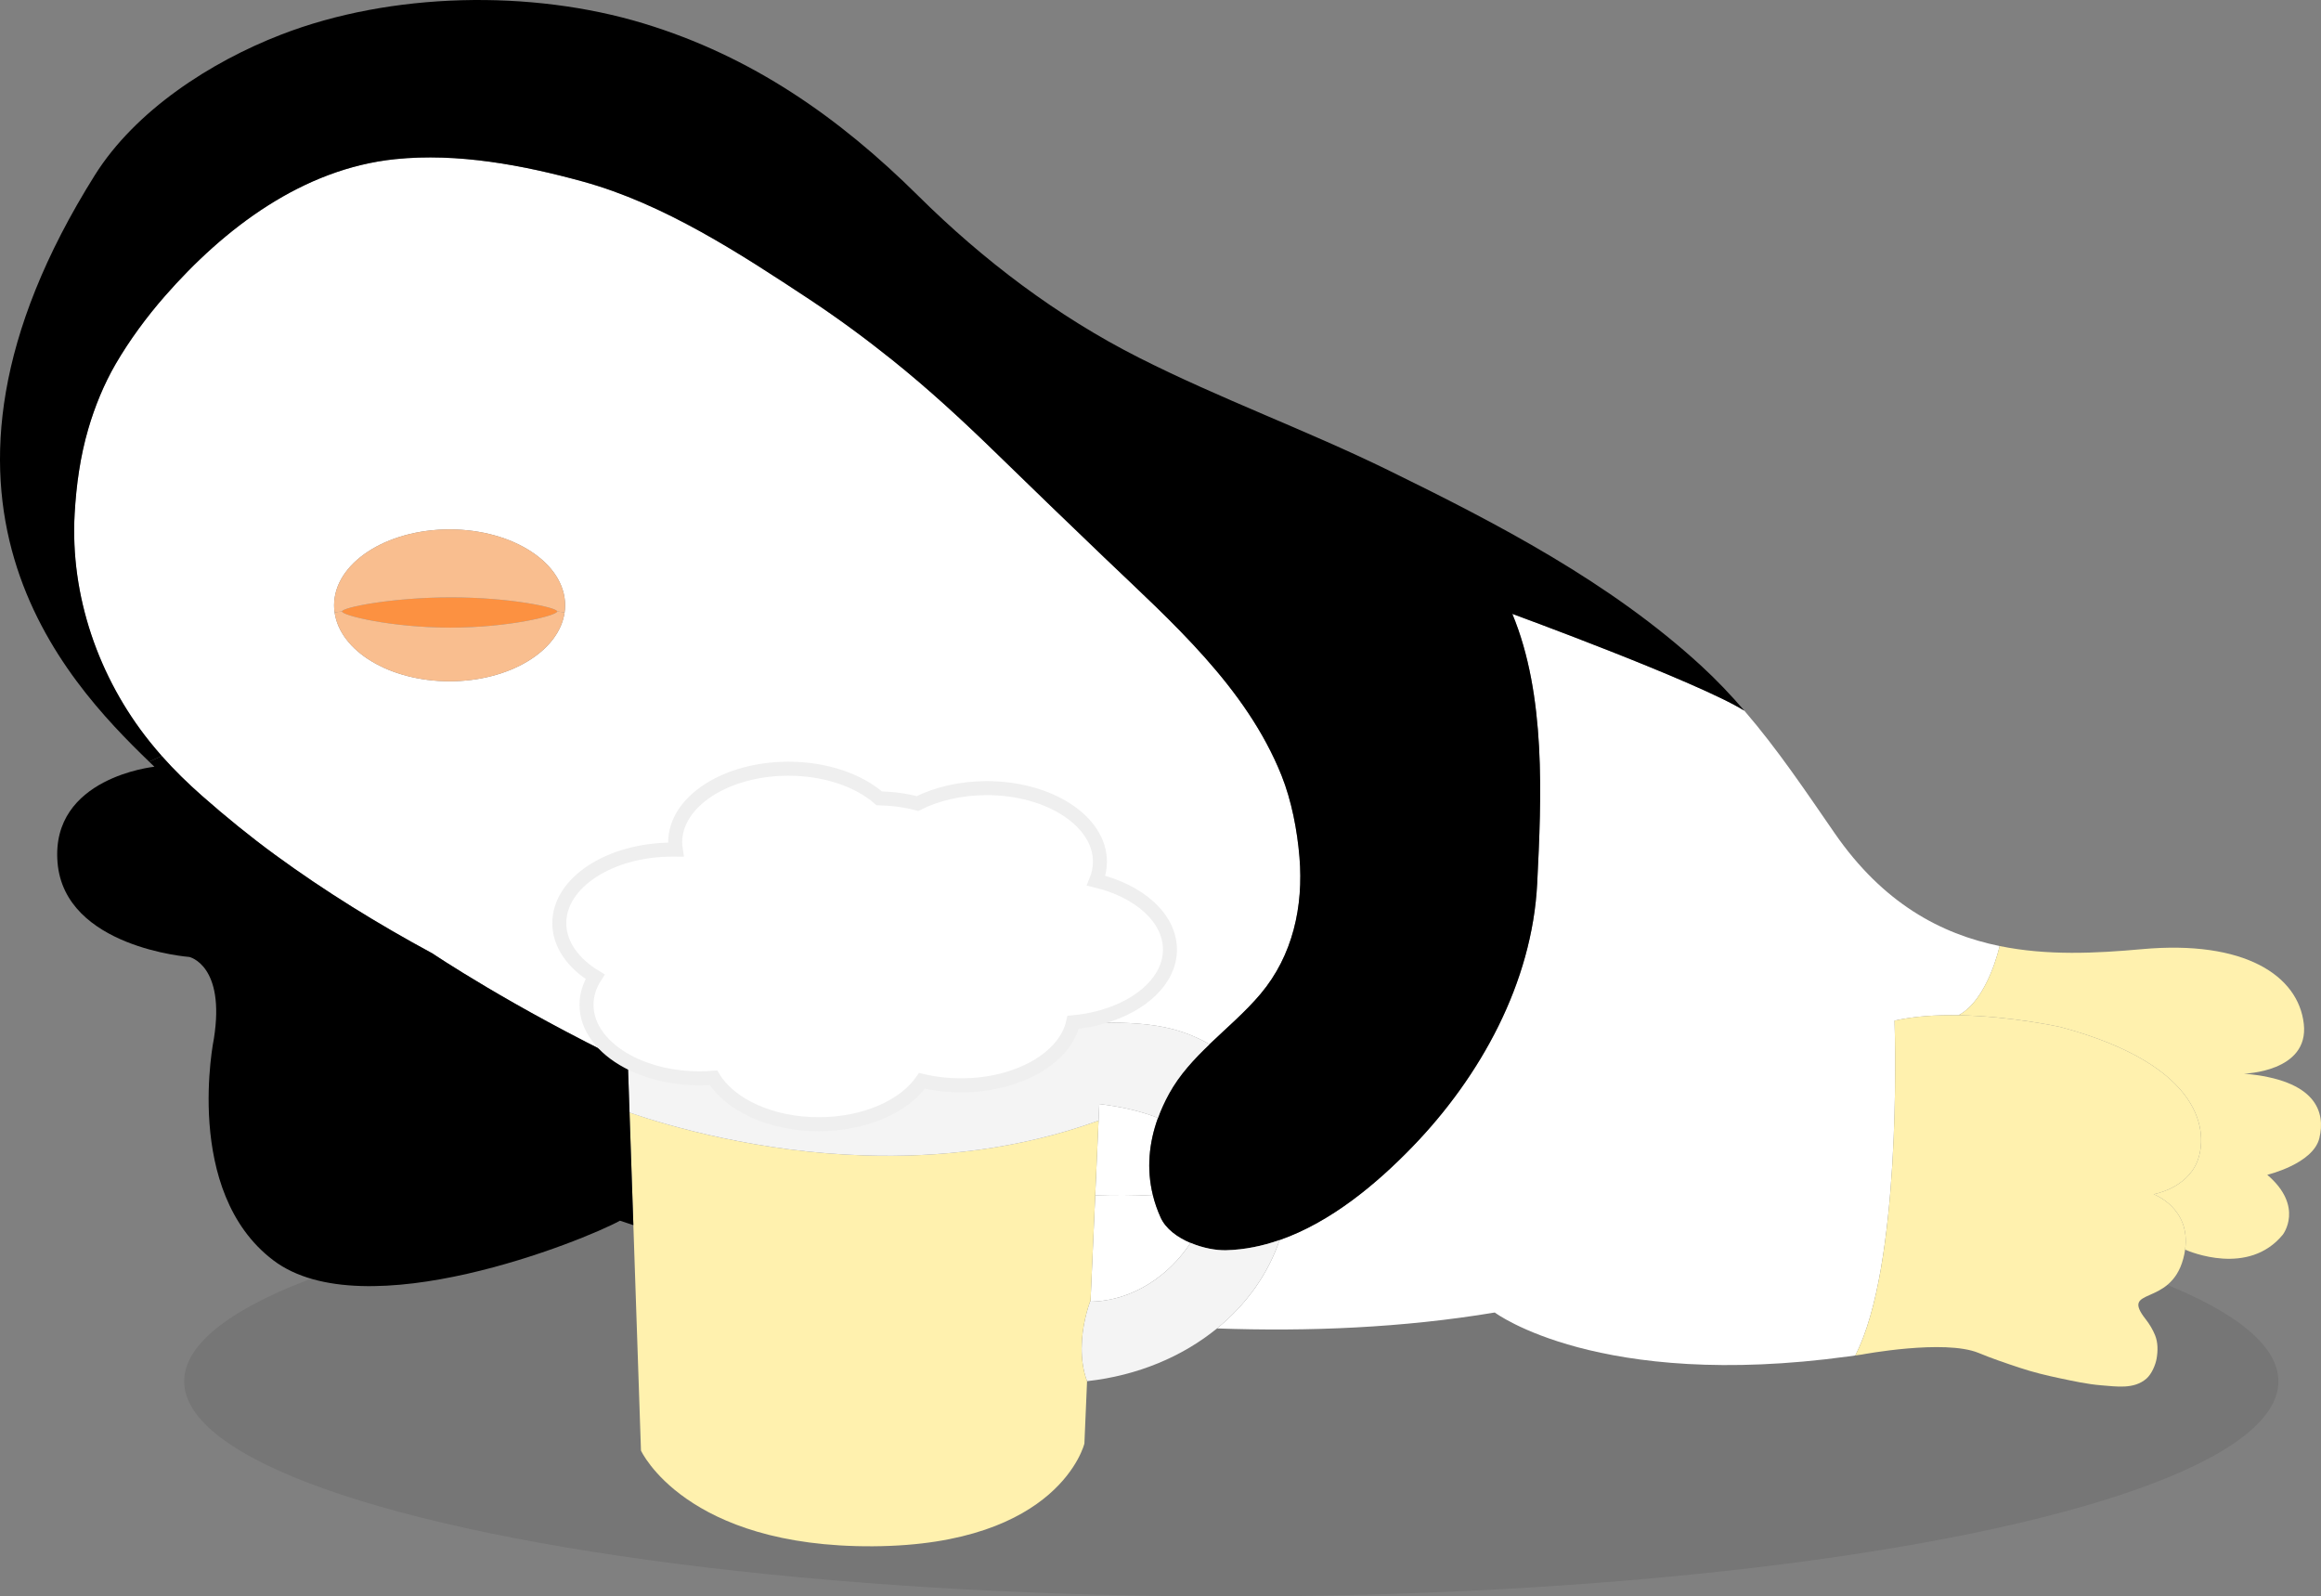 <?xml version="1.0" encoding="utf-8"?>
<!-- Generator: Adobe Illustrator 16.0.0, SVG Export Plug-In . SVG Version: 6.00 Build 0)  -->
<!DOCTYPE svg PUBLIC "-//W3C//DTD SVG 1.1//EN" "http://www.w3.org/Graphics/SVG/1.1/DTD/svg11.dtd">
<svg version="1.1" id="Layer_1" xmlns="http://www.w3.org/2000/svg" xmlns:xlink="http://www.w3.org/1999/xlink" x="0px" y="0px"
	 width="497.261px" height="342.005px" viewBox="-559.63 546.487 497.261 342.005"
	 enable-background="new -559.63 546.487 497.261 342.005" xml:space="preserve">
<rect x="-559.63" y="546.487" width="497.261" height="342.005" fill="#808080" stroke="none"/>
<path fill="#FFFFFF" d="M-281.225,730.14c-0.48-5.778-1.69-12.12-3.85-17.528c-7.57-18.91-23.59-32.931-37.97-46.69
	c-7.76-7.43-15.48-14.88-23.17-22.37c-7.18-6.99-14.56-13.8-22.39-20.06c-5.65-4.521-11.49-8.82-17.53-12.82
	c-14.97-9.88-31.18-20.5-48.65-25.3c-12.82-3.53-26.83-6.16-40.15-4.79c-19.83,2.04-36.62,14.77-49.38,29.35
	c-3.89,4.45-7.56,9.42-10.54,14.54c-2.51,4.33-4.46,9.101-5.86,13.9c-1.73,5.898-2.57,12.019-2.92,18.148
	c-1,17.54,5.11,35.16,16.05,48.82c0.85,1.062,1.72,2.09,2.61,3.102c2.69,3.04,5.6,5.868,8.64,8.55c5.02,4.42,10.27,8.7,15.67,12.648
	c10.71,7.83,22.03,14.811,33.7,21.11c0,0,16.79,11.34,41.85,23.42l-0.01-0.249c-5.4-2.89-8.85-7.27-8.85-12.17
	c0-2.13,0.66-4.16,1.84-6.01c-4.72-2.88-7.67-6.96-7.67-11.49c0-8.7,10.86-15.75,24.25-15.75c0.24,0,0.47,0.01,0.71,0.01
	c-0.08-0.52-0.13-1.05-0.13-1.59c0-8.7,10.86-15.75,24.25-15.75c7.97,0,15.04,2.49,19.46,6.34c2.89,0.07,5.66,0.45,8.21,1.12
	c4.1-2.06,9.25-3.3,14.83-3.3c13.4,0,24.25,7.06,24.25,15.75c0,1.41-0.28,2.769-0.81,4.07c9.23,2.22,15.81,8,15.81,14.77
	c0,6.42-5.92,11.941-14.4,14.39l-0.05,1.23c5.04,0.01,10.36,0.16,15.24,1.47c2.72,0.74,5.3,1.811,7.69,3.19
	c3.7-3.55,7.66-6.892,10.94-10.79C-282.655,751.21-280.355,740.67-281.225,730.14z M-438.665,677.67
	c-1.15,8.28-11.74,14.771-24.64,14.771c-12.9,0-23.49-6.491-24.64-14.771c-0.07-0.49-0.11-0.99-0.11-1.5
	c0-8.991,11.08-16.27,24.75-16.27c13.67,0,24.75,7.279,24.75,16.27C-438.555,676.68-438.595,677.18-438.665,677.67z"/>
<ellipse opacity="0.08" cx="-295.833" cy="842.409" rx="224.333" ry="46.083"/>
<path fill="#FFFFFF" d="M-312.645,802.48c0.39,1.618,0.95,3.238,1.68,4.85c1.1,2.42,3.61,4.25,6.4,5.42
	c-4.51,6.93-12.36,12.46-21.43,12.59l0.01-0.29v-0.01l1-22.46h0.01c4.1,0.15,8.18,0.13,12.23-0.08L-312.645,802.48z"/>
<path fill="#FFFFFF" d="M-317.925,784.05c2.34,0.521,4.47,1.17,6.38,1.94c-1.95,5.35-2.46,10.938-1.1,16.49l-0.1,0.02
	c-4.05,0.21-8.13,0.23-12.23,0.08h-0.01l0.69-15.45l0.03-0.57l0.15-3.56C-321.915,783.27-319.855,783.62-317.925,784.05z"/>
<path fill="#FFFFFF" d="M-235.625,678c0,0,39.86,14.6,49.71,20.74c7.1,8.229,13.09,17.18,19.36,26.26
	c10.33,14.94,22.65,21.56,35.33,24.16v0.01c0,0-2.49,11.48-8.81,14.82c-4.65-0.09-9.44,0.188-13.7,1.148
	c0.17,5.13,1.37,52.7-8.38,71.67l0.01,0.062c-0.51,0.069-1.02,0.14-1.52,0.21c-53.56,7.32-75.76-9.41-75.76-9.41
	c-19.67,3.28-39.92,4.11-59.5,3.41c6.23-5.08,10.9-11.57,13.41-18.94c10.95-3.81,20.77-12.028,28.46-19.979
	c14.58-15.07,25.65-35.142,26.72-56.392C-229.375,717.28-228.375,695.41-235.625,678z"/>
<path fill="#FFF1AE" d="M-131.225,749.16c10.22,2.09,20.68,1.56,30.5,0.67c22-2,33.5,5.67,34.67,16
	c1.17,10.34-12.83,10.67-12.83,10.67c15.66,1.33,17.5,8.33,16.16,13.83c-1.33,5.5-11.16,7.84-11.16,7.84
	c8,6.83,3.33,12.83,3.33,12.83c-7.35,8.94-19.9,3.65-20.93,3.2c1.27-8.95-6.74-11.87-6.74-11.87s7-1.16,9.34-7
	c2.33-5.83,1.83-20.5-29.34-28.83c0,0-10.48-2.33-21.81-2.51c6.32-3.34,8.81-14.82,8.81-14.82V749.16z"/>
<path fill="#FFF1AE" d="M-91.485,814.2c-0.08,0.63-0.21,1.28-0.4,1.97c-2.84,10.5-13.67,5.83-8,13c0.77,0.98,1.49,2.19,1.96,3.35
	c0.64,1.58,0.62,3.33,0.34,5c-0.24,1.422-1.09,3.36-2.19,4.32c-2.67,2.32-6.42,1.68-9.64,1.43c-3.02-0.238-6.02-0.908-8.98-1.528
	c-2.87-0.602-5.71-1.3-8.49-2.222c-2.96-0.979-5.96-1.988-8.84-3.188c-7.33-3-25,0.34-25,0.34c-0.46,0.07-0.92,0.13-1.38,0.2
	l-0.01-0.062c9.75-18.97,8.55-66.54,8.38-71.67c4.26-0.96,9.05-1.238,13.7-1.148c11.33,0.18,21.81,2.51,21.81,2.51
	c31.17,8.33,31.67,23,29.34,28.83c-2.34,5.84-9.34,7-9.34,7S-90.215,805.25-91.485,814.2z"/>
<path d="M-185.915,698.739c-2.86-3.33-5.91-6.55-9.23-9.602c-19.49-17.908-43.61-30.448-67.22-42
	c-17.5-8.55-35.87-15.229-53.26-24.028c-17.53-8.87-33.37-20.879-47.3-34.69c-16.99-16.849-35.7-29.889-58.78-36.899
	c-24.11-7.329-54.12-6.75-77.69,2.381c-15.19,5.869-31.261,16.313-39.91,30.098c-43.445,69.25-6.46,108.17,11.63,125.67l2.7-1.229
	c-0.89-1.012-1.76-2.04-2.61-3.102c-10.94-13.66-17.05-31.28-16.05-48.82c0.35-6.129,1.19-12.25,2.92-18.148
	c1.4-4.799,3.35-9.57,5.86-13.9c2.98-5.12,6.65-10.09,10.54-14.54c12.76-14.579,29.55-27.31,49.38-29.35
	c13.32-1.37,27.33,1.26,40.15,4.79c17.47,4.8,33.68,15.42,48.65,25.3c6.04,4,11.88,8.299,17.53,12.82
	c7.83,6.26,15.21,13.069,22.39,20.06c7.69,7.49,15.41,14.94,23.17,22.37c14.38,13.759,30.4,27.78,37.97,46.69
	c2.16,5.408,3.37,11.75,3.85,17.528c0.87,10.531-1.43,21.071-8.33,29.271c-3.28,3.898-7.24,7.24-10.94,10.79
	c0.96,0.541,0.96,0.541,0,0.001c-3.32,3.17-6.44,6.51-8.69,10.6c-0.93,1.7-1.73,3.431-2.36,5.19c-1.95,5.349-2.46,10.938-1.1,16.49
	c0.39,1.619,0.95,3.239,1.68,4.85c1.1,2.42,3.61,4.25,6.4,5.42c2.564-3.921,2.564-3.92,0,0c2.6,1.1,5.44,1.64,7.65,1.58
	c3.92-0.11,7.75-0.889,11.44-2.19l0-0.001c10.95-3.809,20.77-12.028,28.459-19.979c14.58-15.071,25.65-35.141,26.72-56.391
	c0.92-18.49,1.92-40.36-5.33-57.771C-235.625,677.999-195.765,692.598-185.915,698.739z"/>
<path fill="#F4F4F4" d="M-296.915,814.33c-2.21,0.06-5.05-0.48-7.65-1.58c-4.51,6.93-12.36,12.46-21.43,12.59l0.01-0.29
	c-0.23,0.59-0.74,2.062-1.18,4.03c-0.77,3.49-1.31,8.59,0.43,13.33l0.01-0.03c10.8-1.188,20.42-5.25,27.84-11.3
	c6.23-5.08,10.9-11.57,13.41-18.94C-289.165,813.44-292.995,814.22-296.915,814.33z"/>
<path fill="#FFFFFF" d="M-324.785,735.15c0.53-1.302,0.81-2.66,0.81-4.07c0-8.69-10.85-15.75-24.25-15.75
	c-5.58,0-10.73,1.24-14.83,3.3c-2.55-0.67-5.32-1.05-8.21-1.12c-4.42-3.85-11.49-6.34-19.46-6.34c-13.39,0-24.25,7.05-24.25,15.75
	c0,0.54,0.05,1.07,0.13,1.59c-0.24,0-0.47-0.01-0.71-0.01c-13.39,0-24.25,7.05-24.25,15.75c0,4.53,2.95,8.61,7.67,11.49
	c-1.18,1.85-1.84,3.88-1.84,6.01c0,4.9,3.45,9.28,8.85,12.17c4.19,2.24,9.56,3.58,15.4,3.58c1,0,1.99-0.04,2.96-0.12
	c3.55,5.83,12.3,9.95,22.54,9.95c9.86,0,18.33-3.811,22.13-9.29c2.61,0.62,5.43,0.96,8.37,0.96c12.22,0,22.32-5.87,24-13.5
	c2.23-0.21,4.36-0.61,6.35-1.189c8.48-2.449,14.4-7.971,14.4-14.391C-308.975,743.15-315.555,737.37-324.785,735.15z"/>
<path fill="#FFF1AE" d="M-374.325,794.02c-22.91-0.71-41.85-6.238-50.43-9.18l0.82,24.11l1.63,48.3c0,0,9.49,20.75,49.75,20.5
	c40-0.25,45.25-22,45.25-22l0.57-13.34c-1.74-4.74-1.2-9.84-0.43-13.33c0.44-1.97,0.95-3.44,1.18-4.03v-0.01l1-22.46l0.69-15.45
	l0.03-0.57C-341.455,792.79-358.795,794.51-374.325,794.02z"/>
<path fill="#F4F4F4" d="M-308.185,767.01c-4.88-1.31-10.2-1.46-15.24-1.47l0.05-1.229c-1.99,0.579-4.12,0.979-6.35,1.189
	c-1.68,7.63-11.78,13.5-24,13.5c-2.94,0-5.76-0.34-8.37-0.96c-3.8,5.479-12.27,9.29-22.13,9.29c-10.24,0-18.99-4.12-22.54-9.95
	c-0.97,0.08-1.96,0.12-2.96,0.12c-5.84,0-11.21-1.34-15.4-3.58l0.01,0.25l0.36,10.67c8.58,2.94,27.52,8.47,50.43,9.18
	c15.53,0.49,32.87-1.229,50.06-7.46l0.15-3.56c2.2,0.27,4.26,0.62,6.19,1.05c2.34,0.521,4.47,1.17,6.38,1.94
	c0.63-1.761,1.43-3.49,2.36-5.19c2.25-4.09,5.37-7.43,8.69-10.6C-302.885,768.82-305.465,767.75-308.185,767.01z"/>
<path fill="#FC9141" d="M-462.995,674.47c12.73,0,22.74,2.16,22.74,3.011s-10.13,3.461-22.87,3.461c-12.73,0-23.23-2.61-23.23-3.461
	S-475.725,674.47-462.995,674.47z"/>
<path d="M-466.965,750.75c0,0,16.79,11.34,41.85,23.42l0.36,10.67l0.82,24.11c-1.88-0.61-2.87-0.95-2.87-0.95
	c-7.75,4.25-54.75,23.25-74.25,8.5s-12.75-47.5-12.75-47.5c2.5-15.75-5.25-17.5-5.25-17.5s-26.75-2-28.25-20.25
	s20.75-20.5,20.75-20.5c-0.36-0.35-0.73-0.71-1.12-1.08l2.7-1.229c2.69,3.039,5.6,5.868,8.64,8.55c5.02,4.42,10.27,8.7,15.67,12.648
	C-489.955,737.47-478.635,744.45-466.965,750.75z"/>
<path fill="#F9BE8F" d="M-438.665,677.67c-1.15,8.28-11.74,14.771-24.64,14.771c-12.9,0-23.49-6.49-24.64-14.771l1.59-0.189
	c0,0.851,10.5,3.461,23.23,3.461c12.74,0,22.87-2.61,22.87-3.461L-438.665,677.67z"/>
<path fill="#F9BE8F" d="M-462.995,674.47c-12.73,0-23.36,2.16-23.36,3.011l-1.59,0.189c-0.07-0.49-0.11-0.99-0.11-1.5
	c0-8.99,11.08-16.27,24.75-16.27c13.67,0,24.75,7.278,24.75,16.27c0,0.51-0.04,1.01-0.11,1.5l-1.59-0.189
	C-440.255,676.63-450.265,674.47-462.995,674.47z"/>
<path fill="none" stroke="#EFEFEF" stroke-width="3" stroke-miterlimit="10" d="M-323.375,764.31c8.48-2.448,14.4-7.97,14.4-14.39
	c0-6.77-6.58-12.55-15.81-14.77c0.53-1.302,0.81-2.66,0.81-4.07c0-8.69-10.85-15.75-24.25-15.75c-5.58,0-10.73,1.24-14.83,3.3
	c-2.55-0.67-5.32-1.05-8.21-1.12c-4.42-3.85-11.49-6.34-19.46-6.34c-13.39,0-24.25,7.05-24.25,15.75c0,0.54,0.05,1.07,0.13,1.59
	c-0.24,0-0.47-0.01-0.71-0.01c-13.39,0-24.25,7.05-24.25,15.75c0,4.53,2.95,8.61,7.67,11.49c-1.18,1.85-1.84,3.88-1.84,6.01
	c0,4.9,3.45,9.28,8.85,12.17c4.19,2.24,9.56,3.58,15.4,3.58c1,0,1.99-0.04,2.96-0.12c3.55,5.83,12.3,9.95,22.54,9.95
	c9.86,0,18.33-3.812,22.13-9.29c2.61,0.62,5.43,0.96,8.37,0.96c12.22,0,22.32-5.87,24-13.5
	C-327.495,765.29-325.365,764.89-323.375,764.31z"/>
</svg>
